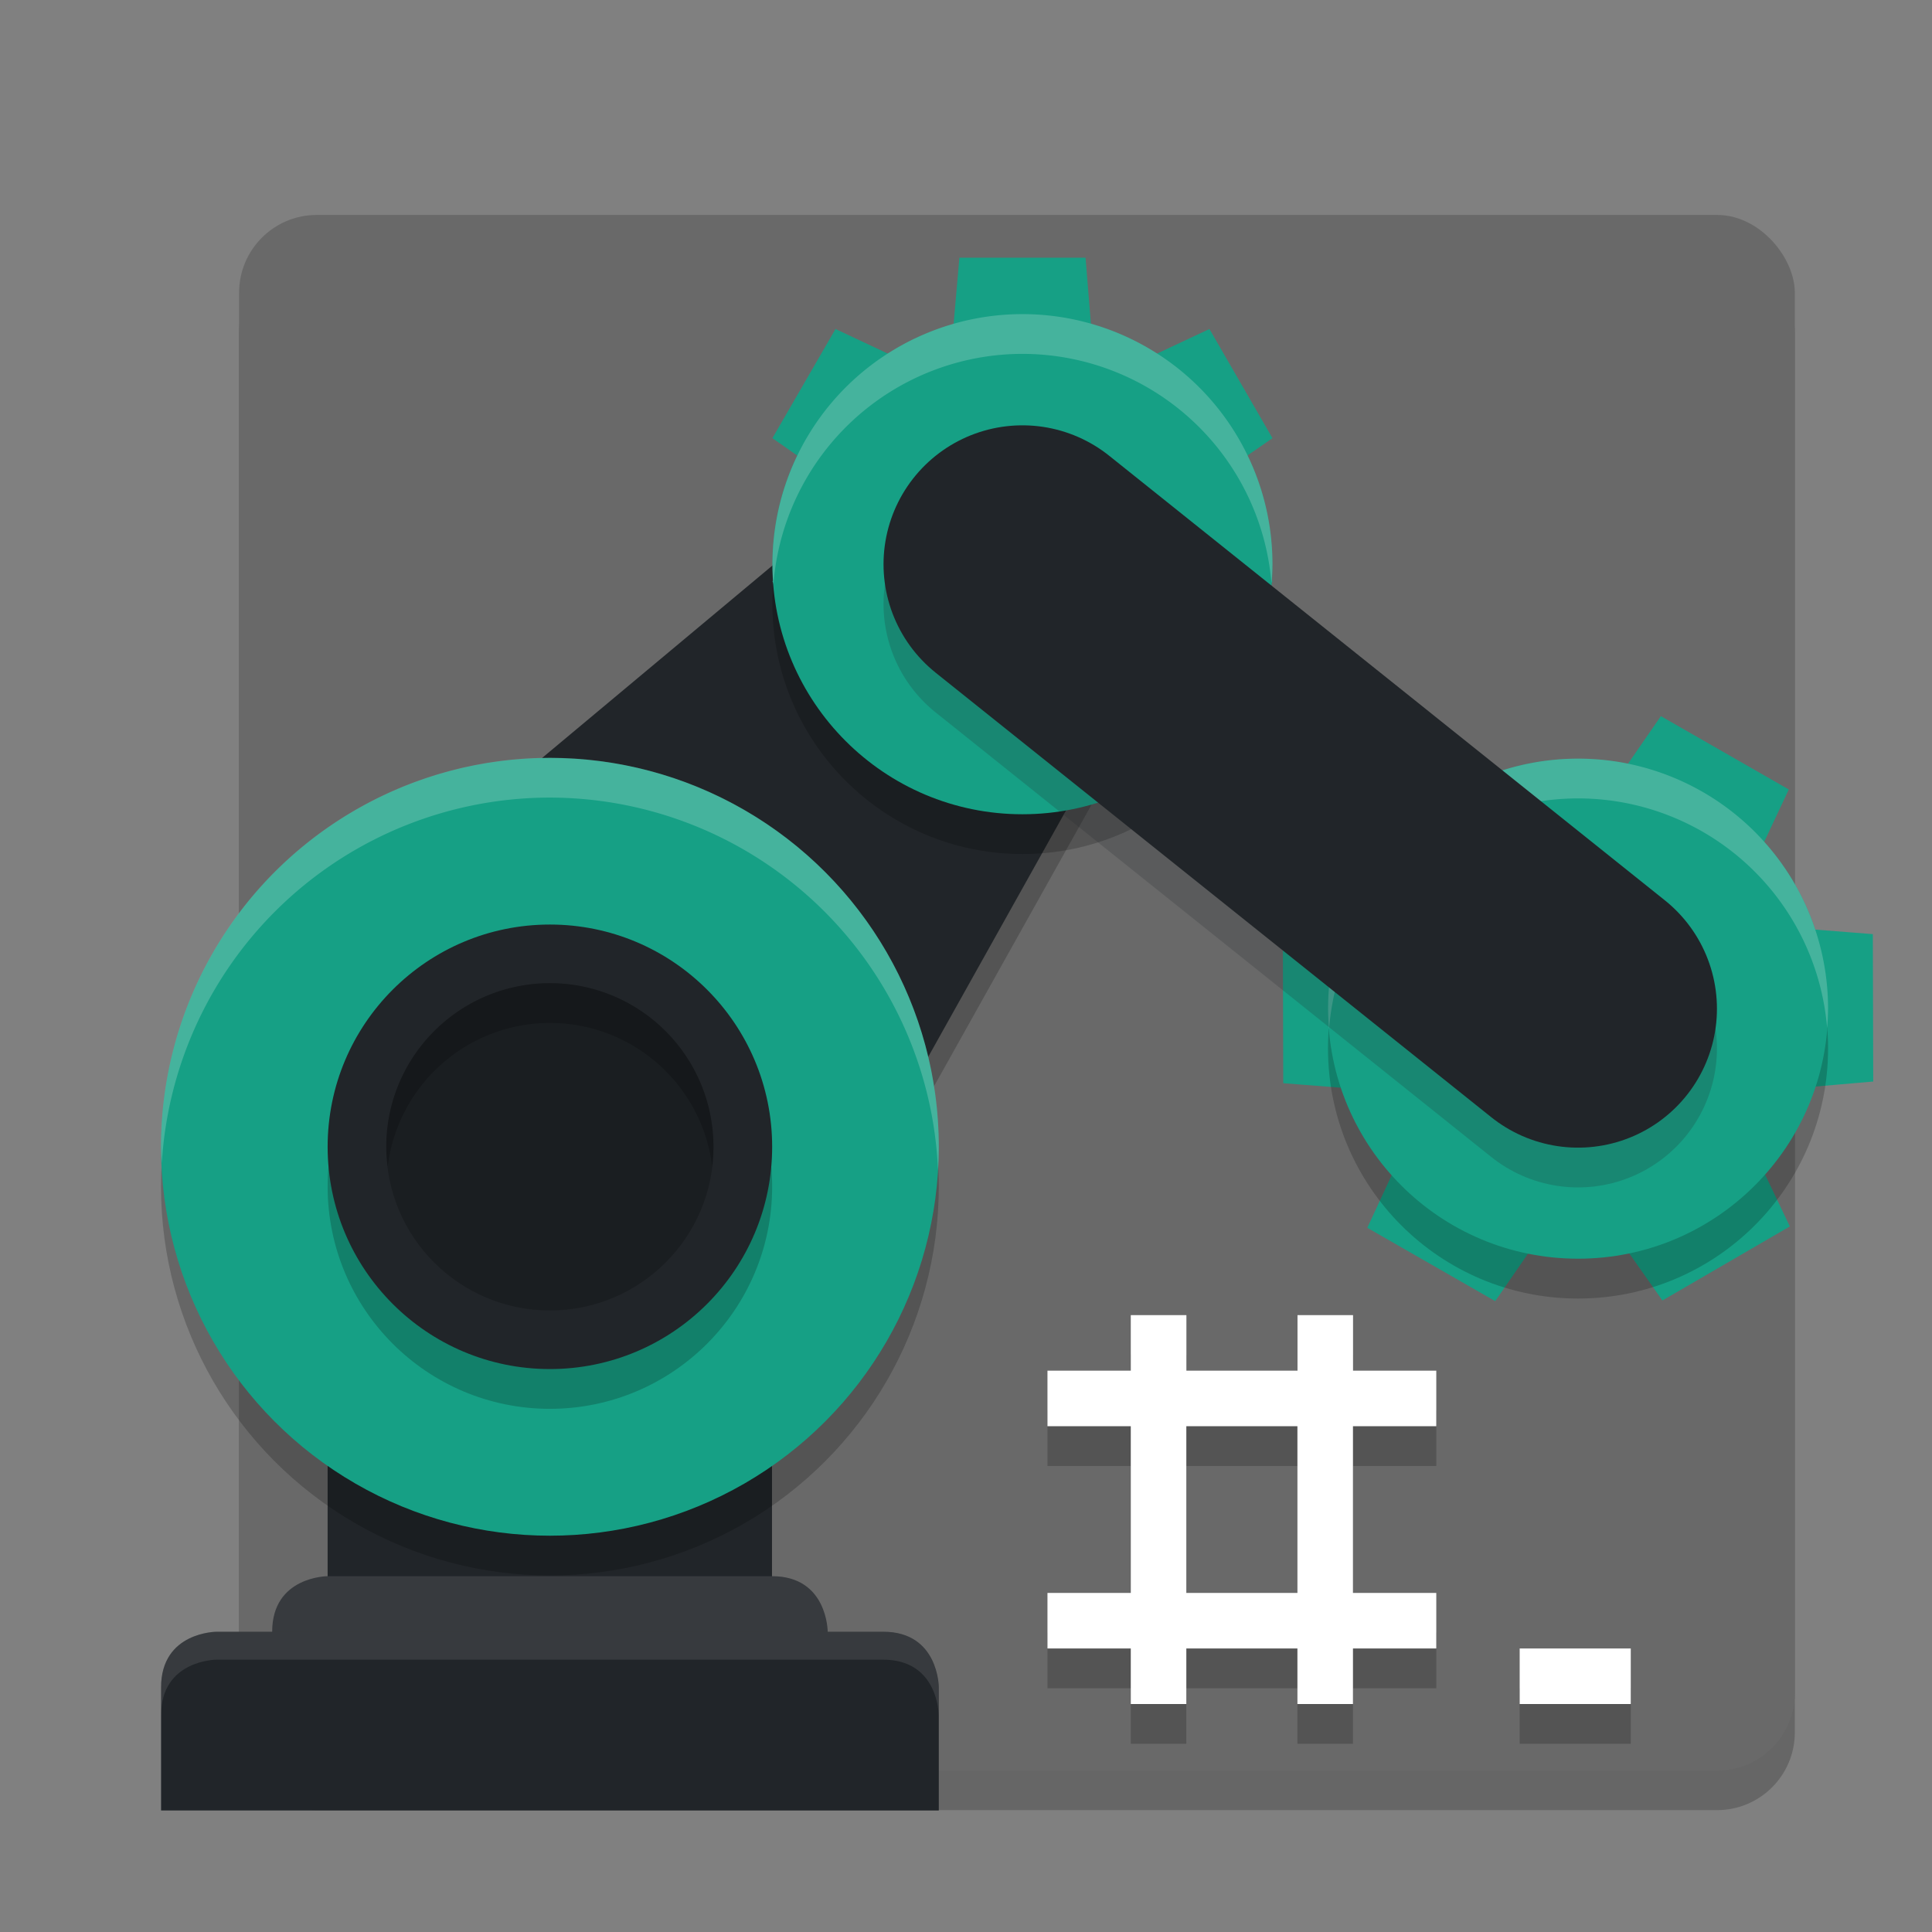 <svg xmlns="http://www.w3.org/2000/svg" width="24" height="24" version="1.1">
 <rect width="100%" height="100%" fill="#808080" stroke="none"/>
 <rect style="opacity:0.2" width="19.326" height="19.326" x="2.97" y="3.16" rx=".966" ry=".966"/>
 <rect style="fill:#696969" width="19.326" height="19.326" x="2.97" y="2.67" rx=".966" ry=".966"/>
 <rect style="fill:#212529" width="5.52" height="8.455" x="-9.59" y="12.51" ry="0" transform="scale(-1,1)"/>
 <path style="fill:#373a3e" d="m 9.592,19.58 c 0.69,0 0.69,0.69 0.69,0.69 v 1.38 H 3.381 v -1.38 c 0,-0.69 0.69,-0.69 0.69,-0.69 z"/>
 <path style="fill:#212529" d="m 10.972,20.27 c 0.69,0 0.69,0.69 0.69,0.69 l 0,1.53 H 2.001 l 0,-1.53 c 0,-0.69 0.69,-0.69 0.69,-0.69 z"/>
 <path style="opacity:0.1;fill:#ffffff" d="m 2.691,20.27 c 0,0 -0.69,1.52e-4 -0.69,0.69 v 0.347 c 0,-0.69 0.69,-0.69 0.69,-0.69 h 8.28 c 0.69,0 0.69,0.69 0.69,0.69 v -0.347 c 0,0 -1.51e-4,-0.69 -0.69,-0.69 z"/>
 <path style="fill:#16a085" d="m 20.651,16.155 -0.557,-0.791 c -0.32,0.055 -0.647,0.055 -0.968,1.21e-4 l -0.552,0.799 -1.589,-0.911 0.408,-0.88 c -0.105,-0.125 -0.198,-0.259 -0.28,-0.399 -0.082,-0.141 -0.152,-0.289 -0.209,-0.442 l -0.963,-0.075 -0.005,-1.831 0.911,-0.077 1.121,1.929 c 0.524,0.902 1.681,1.208 2.583,0.684 0.902,-0.524 1.208,-1.681 0.684,-2.583 l -1.122,-1.931 0.519,-0.751 1.589,0.911 -0.414,0.882 c 0.105,0.123 0.2,0.254 0.283,0.393 0.083,0.142 0.154,0.292 0.211,0.446 l 0.964,0.076 0.005,1.831 -0.968,0.084 c -0.112,0.307 -0.276,0.592 -0.484,0.844 l 0.416,0.872 z"/>
 <path style="opacity:0.2" d="M 14.566,8.196 9.846,16.635 3.82,12.345 11.682,5.777 Z"/>
 <path style="fill:#212529" d="M 14.566,7.701 9.846,16.141 3.82,11.85 11.682,5.282 Z"/>
 <circle style="opacity:0.2" cx="-6.831" cy="14.74" r="4.831" transform="scale(-1,1)"/>
 <circle style="fill:#16a085" cx="-6.831" cy="14.246" r="4.831" transform="scale(-1,1)"/>
 <circle style="opacity:0.2" cx="-6.831" cy="14.74" r="2.761" transform="scale(-1,1)"/>
 <circle style="fill:#212529" cx="-6.831" cy="14.246" r="2.761" transform="scale(-1,1)"/>
 <path style="fill:#16a085" d="M 11.918,3.201 11.846,4.025 C 11.586,4.122 11.344,4.262 11.13,4.44 L 10.379,4.087 9.595,5.443 10.275,5.918 c -0.024,0.137 -0.035,0.276 -0.036,0.416 0,0.14 0.012,0.279 0.036,0.417 L 9.595,7.22 10.379,8.576 11.086,8.241 V 6.334 c 0,-0.892 0.723,-1.616 1.616,-1.616 0.892,0 1.616,0.723 1.616,1.616 v 1.91 l 0.707,0.332 0.783,-1.356 -0.685,-0.474 c 0.025,-0.136 0.038,-0.274 0.04,-0.412 2.25e-4,-0.141 -0.012,-0.282 -0.036,-0.42 L 15.807,5.443 15.024,4.087 14.272,4.44 C 14.057,4.262 13.814,4.121 13.552,4.025 l -0.067,-0.824 z"/>
 <circle style="opacity:0.2" cx="19.603" cy="13.025" r="3.106"/>
 <circle style="fill:#16a085" cx="19.603" cy="12.53" r="3.106"/>
 <circle style="opacity:0.2" cx="12.701" cy="7.503" r="3.106"/>
 <circle style="fill:#16a085" cx="12.701" cy="7.009" r="3.106"/>
 <circle style="fill-opacity:0.2" cx="-6.831" cy="14.246" r="2.033" transform="scale(-1,1)"/>
 <path style="opacity:0.2" d="m 14.047,16.831 v 0.69 h -1.035 v 0.69 h 1.035 v 2.071 h -1.035 v 0.69 h 1.035 v 0.69 h 0.69 v -0.69 h 1.38 v 0.69 h 0.69 v -0.69 h 1.035 v -0.69 h -1.035 v -2.071 h 1.035 V 17.521 H 16.808 V 16.831 H 16.118 v 0.69 h -1.38 v -0.69 z m 0.69,1.38 h 1.38 v 2.071 h -1.38 z m 4.141,2.761 v 0.69 h 1.38 v -0.69 z"/>
 <path style="opacity:0.2;fill-opacity:0.981" d="m 8.848,14.496 a 2.033,2.033 0 0 0 -2.016,-1.789 2.033,2.033 0 0 0 -2.016,1.785 2.033,2.033 0 0 1 -0.018,-0.246 2.033,2.033 0 0 1 2.033,-2.033 2.033,2.033 0 0 1 2.031,2.033 2.033,2.033 0 0 1 -0.016,0.25 z"/>
 <path style="fill:#ffffff" d="m 14.047,16.337 v 0.69 h -1.035 v 0.69 h 1.035 v 2.071 h -1.035 v 0.69 h 1.035 v 0.69 h 0.69 v -0.69 h 1.38 v 0.69 h 0.69 v -0.69 h 1.035 V 19.788 h -1.035 v -2.071 h 1.035 V 17.027 H 16.808 V 16.337 H 16.118 v 0.69 h -1.38 v -0.69 z m 0.69,1.38 h 1.38 v 2.071 h -1.38 z m 4.141,2.761 v 0.69 h 1.38 v -0.69 z"/>
 <path style="fill:#ffffff;opacity:0.2" d="M 6.832 9.414 A 4.831 4.831 0 0 0 2 14.246 A 4.831 4.831 0 0 0 2.01 14.451 A 4.831 4.831 0 0 1 6.832 9.908 A 4.831 4.831 0 0 1 11.652 14.535 A 4.831 4.831 0 0 0 11.662 14.246 A 4.831 4.831 0 0 0 6.832 9.414 z"/>
 <path style="fill:#ffffff;opacity:0.2" d="M 12.701 3.902 A 3.106 3.106 0 0 0 9.596 7.008 A 3.106 3.106 0 0 0 9.607 7.264 A 3.106 3.106 0 0 1 12.701 4.396 A 3.106 3.106 0 0 1 15.795 7.248 A 3.106 3.106 0 0 0 15.807 7.008 A 3.106 3.106 0 0 0 12.701 3.902 z"/>
 <path style="fill:#ffffff;opacity:0.2" d="M 19.604 9.424 A 3.106 3.106 0 0 0 16.498 12.529 A 3.106 3.106 0 0 0 16.51 12.785 A 3.106 3.106 0 0 1 19.604 9.918 A 3.106 3.106 0 0 1 22.697 12.77 A 3.106 3.106 0 0 0 22.709 12.529 A 3.106 3.106 0 0 0 19.604 9.424 z"/>
 <path style="opacity:0.2;stroke:#212529;stroke-width:3.451;stroke-linecap:round" d="m 12.701,7.503 6.902,5.522"/>
 <path style="fill:#212529;stroke:#212529;stroke-width:3.451;stroke-linecap:round" d="m 12.701,7.009 6.902,5.522"/>
</svg>
